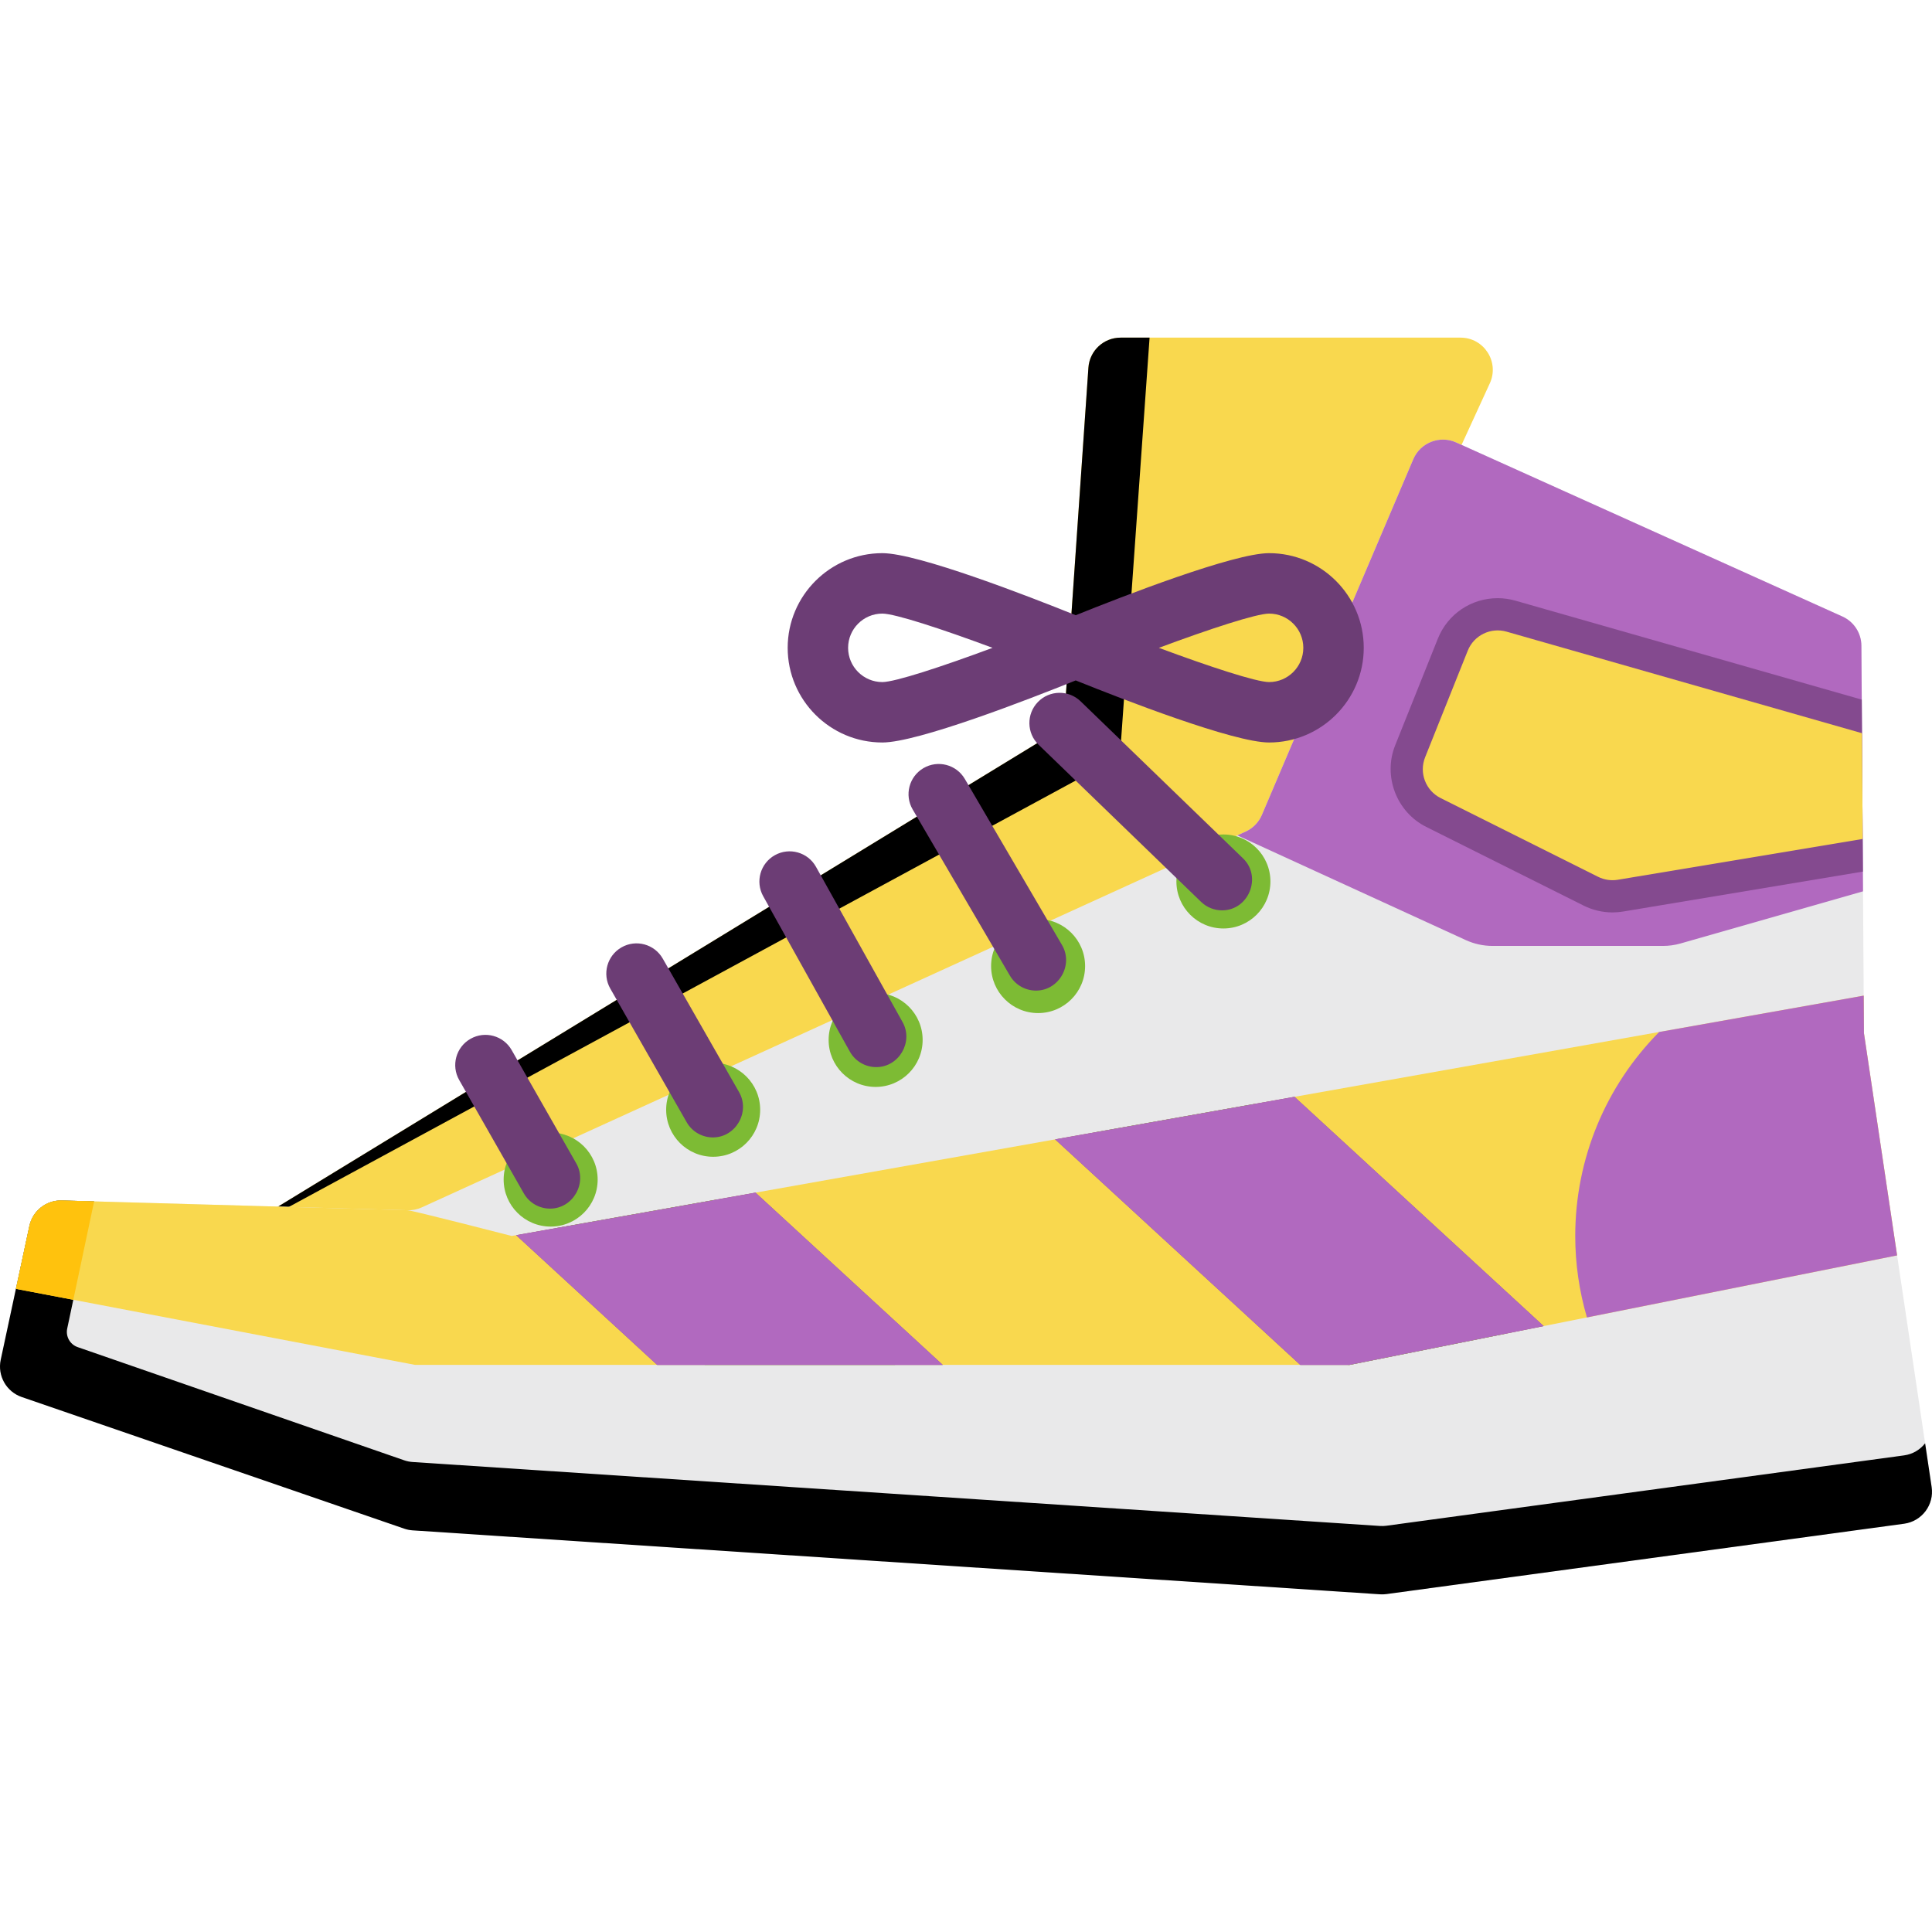 <!DOCTYPE svg PUBLIC "-//W3C//DTD SVG 1.1//EN" "http://www.w3.org/Graphics/SVG/1.1/DTD/svg11.dtd">

<!-- Uploaded to: SVG Repo, www.svgrepo.com, Transformed by: SVG Repo Mixer Tools -->
<svg height="1200px" width="1200px" version="1.1" id="Layer_1" xmlns="http://www.w3.org/2000/svg" xmlns:xlink="http://www.w3.org/1999/xlink" viewBox="0 0 512 512" xml:space="preserve" fill="#000000">

<g id="SVGRepo_bgCarrier" stroke-width="0"/>

<g id="SVGRepo_tracerCarrier" stroke-linecap="round" stroke-linejoin="round"/>

<g id="SVGRepo_iconCarrier"> <path style="fill:#F9D84E;" d="M394.819,101.58l-58.144,126.683L88.283,335.022L49.85,334.31l232.022-141.634l6.569-95.247 c0.309-4.479,4.031-7.954,8.52-7.954h90.096C393.282,89.477,397.416,95.923,394.819,101.58z"/> <path style="fill:black;" d="M304.651,89.477h-7.69c-4.489,0-8.212,3.475-8.52,7.954l-6.569,95.247L49.85,334.31l246.94-133.804 L304.651,89.477z"/> <path style="fill:#E9E9EA;" d="M511.906,394.078l-17.94-120.265L493.29,171.11c-0.022-3.338-1.988-6.359-5.032-7.73l-102.353-46.122 c-4.364-1.966-9.492,0.037-11.368,4.441l-40.124,94.26c-0.835,1.962-2.374,3.54-4.314,4.425l-218.307,99.578 c-1.187,0.541-2.482,0.804-3.786,0.767l-91.624-2.59c-4.117-0.116-7.729,2.721-8.592,6.748l-7.601,35.471 c-0.905,4.224,1.487,8.46,5.572,9.866l101.37,34.887c0.715,0.247,1.46,0.396,2.216,0.446l256.359,16.949 c0.572,0.037,1.146,0.018,1.713-0.059l137.188-18.646C509.326,403.16,512.608,398.786,511.906,394.078z"/> <path style="fill:black;" d="M511.906,394.078l-1.728-11.589c-1.322,1.689-3.273,2.889-5.569,3.201l-137.188,18.646 c-0.568,0.077-1.141,0.097-1.714,0.059l-256.359-16.949c-0.755-0.05-1.5-0.2-2.216-0.446L20.59,357.003 c-2.034-0.705-3.225-2.813-2.779-4.918l7.129-33.703l-8.556-0.242c-4.117-0.116-7.729,2.721-8.593,6.748l-7.601,35.471 c-0.905,4.224,1.487,8.46,5.572,9.866l101.37,34.887c0.715,0.247,1.46,0.396,2.216,0.446l256.359,16.949 c0.572,0.037,1.147,0.018,1.715-0.059l137.187-18.646C509.326,403.16,512.608,398.786,511.906,394.078z"/> <path style="fill:#B169BF;" d="M445.378,250.025l48.34-13.811l-0.428-65.103c-0.022-3.338-1.988-6.359-5.032-7.73l-102.353-46.122 c-4.364-1.966-9.492,0.037-11.368,4.441l-40.124,94.261c-0.835,1.962-2.374,3.54-4.314,4.425l-2.19,0.998l60.533,27.744 c2.233,1.024,4.661,1.553,7.118,1.553h45.124C442.272,250.683,443.851,250.462,445.378,250.025z"/> <path style="fill:#F9D84E;" d="M357.67,361.712l145.079-29.016l-8.783-58.883l-0.065-9.961l-358.288,63.695 c0,0-26.3-6.78-27.604-6.818l-91.624-2.59c-4.117-0.116-7.729,2.721-8.592,6.748l-3.573,16.676l105.771,20.146H357.67V361.712z"/> <path style="fill:#FFC20D;" d="M16.385,318.142c-4.117-0.116-7.729,2.721-8.592,6.748L4.22,341.566l15.206,2.896l5.516-26.078 L16.385,318.142z"/> <path style="fill:#844A8F;" d="M493.384,185.407l-91.792-26.226c-1.53-0.437-3.11-0.659-4.694-0.659 c-7.024,0-13.249,4.216-15.858,10.739L369.74,197.51c-3.273,8.183,0.337,17.681,8.22,21.622l41.73,20.865 c2.359,1.18,5.002,1.804,7.64,1.804c0.937,0,1.882-0.078,2.808-0.233l63.545-10.59L493.384,185.407z"/> <path style="fill:#F9D84E;" d="M381.781,211.494l41.731,20.866c1.614,0.807,3.443,1.083,5.224,0.786l64.891-10.816l-0.185-28.022 l-94.196-26.913c-4.211-1.203-8.65,0.974-10.277,5.04l-11.299,28.248C376.021,204.807,377.808,209.507,381.781,211.494z"/> <polygon style="fill:#844A8F;" points="200.219,316.063 136.792,327.34 174.15,361.712 249.833,361.712 "/> <polygon style="fill:#7DBB34;" points="186.765,361.712 237.22,361.712 189.648,317.943 147.363,325.46 "/> <polygon style="fill:#844A8F;" points="344.58,361.712 357.67,361.712 409.086,351.429 343.052,290.672 279.623,301.947 "/> <polygon style="fill:#7DBB34;" points="332.48,292.551 290.195,300.067 357.194,361.712 357.67,361.712 398.725,353.501 "/> <g> <path style="fill:#B169BF;" d="M493.966,273.814l-0.065-9.961l-54.212,9.638c-14.124,14.246-22.234,33.548-22.234,54.058 c0,7.326,1.048,14.581,3.096,21.587l82.198-16.44L493.966,273.814z"/> <polygon style="fill:#B169BF;" points="136.792,327.34 174.15,361.712 249.833,361.712 200.219,316.063 "/> <polygon style="fill:#B169BF;" points="279.623,301.947 344.58,361.712 357.67,361.712 409.086,351.429 343.052,290.672 "/> </g> <g> <circle style="fill:#7DBB34;" cx="324.216" cy="233.6" r="12.456"/> <circle style="fill:#7DBB34;" cx="275.107" cy="256.02" r="12.456"/> <circle style="fill:#7DBB34;" cx="232.052" cy="275.589" r="12.456"/> <circle style="fill:#7DBB34;" cx="188.996" cy="294.101" r="12.456"/> <circle style="fill:#7DBB34;" cx="145.929" cy="312.602" r="12.456"/> </g> <g> <path style="fill:#6C3D75;" d="M323.863,241.252c-2.004,0-4.01-0.747-5.564-2.25l-43.059-41.636 c-3.179-3.074-3.265-8.142-0.19-11.322c3.073-3.179,8.141-3.266,11.322-0.19l43.059,41.636 C334.488,232.379,330.938,241.252,323.863,241.252z"/> <path style="fill:#6C3D75;" d="M336.319,146.593c-9.358,0-38.606,11.357-51.244,16.448c-12.638-5.091-41.886-16.448-51.244-16.448 c-13.834,0-25.088,11.255-25.088,25.088c0,13.834,11.255,25.088,25.088,25.088c9.358,0,38.606-11.357,51.244-16.448 c12.638,5.091,41.886,16.448,51.244,16.448c13.834,0,25.088-11.255,25.088-25.088C361.407,157.848,350.152,146.593,336.319,146.593 z M233.83,180.756c-5.004,0-9.074-4.071-9.074-9.074c0-5.004,4.071-9.074,9.074-9.074c3.349,0.013,15.601,4.015,29.207,9.074 C249.432,176.741,237.182,180.743,233.83,180.756z M336.32,180.756c-3.349-0.013-15.601-4.015-29.207-9.074 c13.605-5.059,25.855-9.061,29.206-9.074c5.004,0,9.074,4.071,9.074,9.074C345.393,176.685,341.322,180.756,336.32,180.756z"/> <path style="fill:#6C3D75;" d="M274.554,262.518c-2.751,0-5.428-1.419-6.918-3.964l-25.77-44.04 c-2.233-3.817-0.95-8.721,2.866-10.955c3.818-2.233,8.72-0.951,10.955,2.866l25.77,44.04 C284.517,255.695,280.644,262.518,274.554,262.518z"/> <path style="fill:#6C3D75;" d="M232.219,282.796c-2.809,0-5.535-1.481-7-4.109l-22.957-41.167 c-2.154-3.863-0.769-8.739,3.093-10.893c3.861-2.153,8.739-0.769,10.893,3.093l22.957,41.167 C242.12,276.115,238.238,282.796,232.219,282.796z"/> <path style="fill:#6C3D75;" d="M188.931,301.429c-2.78,0-5.481-1.449-6.959-4.035l-20.239-35.41 c-2.195-3.839-0.862-8.731,2.979-10.925c3.838-2.195,8.73-0.862,10.925,2.979l20.239,35.41 C198.862,294.674,194.988,301.429,188.931,301.429z"/> <path style="fill:#6C3D75;" d="M145.78,320.298c-2.782,0-5.486-1.452-6.963-4.043l-17.124-30.032 c-2.191-3.841-0.852-8.731,2.989-10.921c3.841-2.191,8.732-0.852,10.921,2.989l17.124,30.032 C155.709,313.551,151.833,320.298,145.78,320.298z"/> </g> </g>

</svg>